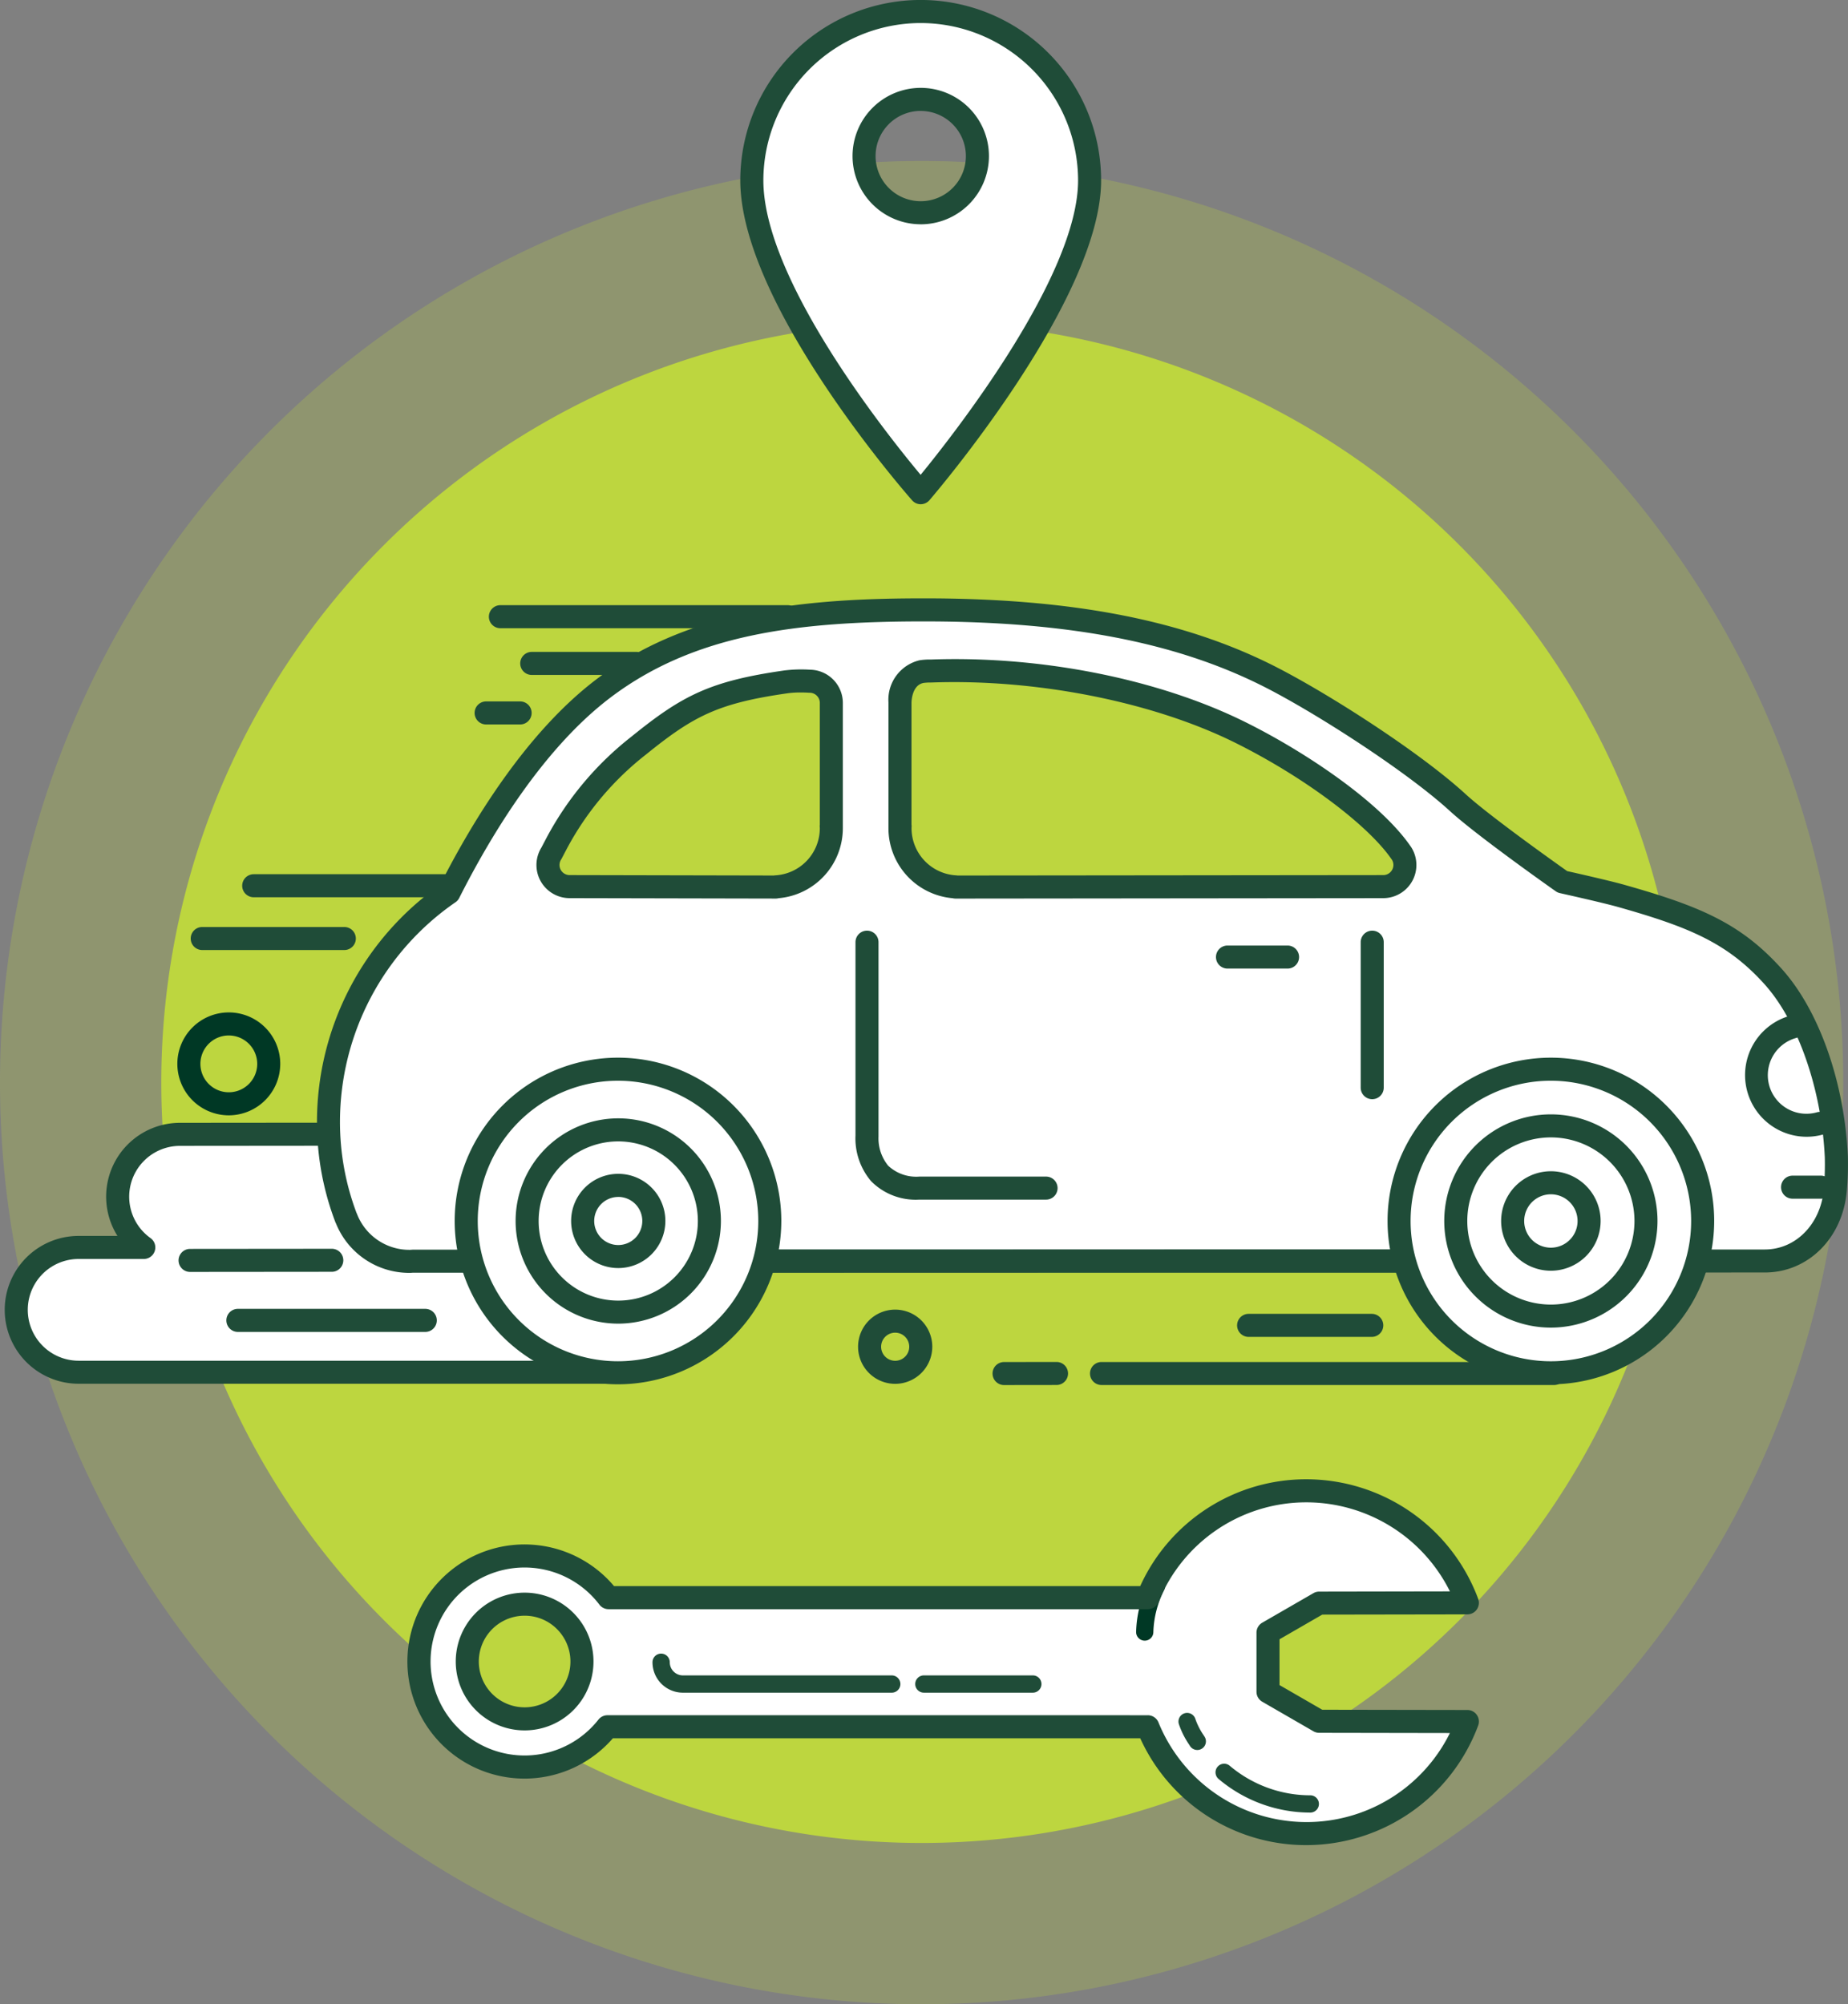 <svg id="ico_car_home" xmlns="http://www.w3.org/2000/svg" width="188.258" height="204.175" viewBox="0 0 188.258 204.175">
  <rect x="0" y="0" width="188.258" height="204.175" fill="#808080" stroke="none"/>
  <g id="Grupo_1943" data-name="Grupo 1943" transform="translate(0 16.401)">
    <path id="Trazado_2574" data-name="Trazado 2574" d="M1201.266,88.63a93.887,93.887,0,1,1-93.886,93.887A93.887,93.887,0,0,1,1201.266,88.63Z" transform="translate(-1107.38 -88.63)" fill="#bdd63f" fill-rule="evenodd" opacity="0.254"/>
  </g>
  <g id="Grupo_1944" data-name="Grupo 1944" transform="translate(16.431 32.832)">
    <path id="Trazado_2575" data-name="Trazado 2575" d="M1198.407,102.2a77.456,77.456,0,1,1-77.456,77.457A77.456,77.456,0,0,1,1198.407,102.2Z" transform="translate(-1120.951 -102.201)" fill="#bdd63f" fill-rule="evenodd"/>
  </g>
  <g id="Grupo_1945" data-name="Grupo 1945" transform="translate(0.483 114.368)">
    <path id="Trazado_2576" data-name="Trazado 2576" d="M1139.875,170.516h-.006l-14.437.015a6.351,6.351,0,0,0-3.688,11.521h-6.638a6.356,6.356,0,1,0,0,12.712H1169.4" transform="translate(-1107.575 -169.343)" fill="#fff"/>
    <path id="Trazado_2577" data-name="Trazado 2577" d="M1169.6,196.141h-54.293a7.529,7.529,0,1,1,0-15.059h3.955a7.521,7.521,0,0,1,6.37-11.522l14.438-.013.007,2.348-14.442.013a5.178,5.178,0,0,0-3.006,9.394,1.174,1.174,0,0,1-.683,2.128h-6.638a5.182,5.182,0,1,0,0,10.365H1169.6a1.173,1.173,0,1,1,0,2.346Z" transform="translate(-1107.779 -169.547)" fill="#1f4c38"/>
  </g>
  <g id="Grupo_1946" data-name="Grupo 1946" transform="translate(32.292 60.953)">
    <path id="Trazado_2578" data-name="Trazado 2578" d="M1288.626,182.109c-.316-6.833-2.626-14.134-6.448-18.371-4.006-4.442-8.056-6.109-15.47-8.2-1.691-.477-5.987-1.43-5.987-1.43s-7.936-5.586-10.657-8.074c-4.384-4.011-13.141-9.682-18.6-12.54-11.167-5.848-24.315-7.092-35.789-7.092-12.248,0-23.542,1.124-32.614,7.98-6.593,4.982-12.01,13.4-15.767,20.837a28.294,28.294,0,0,0-12.273,23.337,27.307,27.307,0,0,0,1.794,9.8l.013.011a6.921,6.921,0,0,0,6.445,4.4c.134,0,.264-.012.4-.019h4.115l126.612-.017h6.938c3.968,0,6.816-3.234,7.183-7.184A30.434,30.434,0,0,0,1288.626,182.109Zm-108.021-27.5-.018.021-20.981-.045h-.021a2.2,2.2,0,0,1-1.859-3.39s.489-.929.516-.978a31.416,31.416,0,0,1,8.391-10.006c5.015-4.062,7.708-5.443,15.006-6.485a13.312,13.312,0,0,1,2.4-.063,2.207,2.207,0,0,1,2.207,2.2h0v12.56l-.01.011c0,.071.011.139.011.209A5.982,5.982,0,0,1,1180.6,154.614Zm61.865-.024h-.021l-43.551.045-.018-.021a5.983,5.983,0,0,1-5.642-5.97c0-.07.007-.138.011-.209l-.01-.011V135.862c.006-1.213.584-2.886,2.206-3.177a7.668,7.668,0,0,1,1.047-.064c10.923-.38,22.821,1.99,31.414,6.258,6.361,3.158,13.412,8.056,16.295,12.132.033.046.13.188.13.188a2.2,2.2,0,0,1-1.861,3.39Z" transform="translate(-1133.848 -125.224)" fill="#fff"/>
    <path id="Trazado_2579" data-name="Trazado 2579" d="M1143.478,194.143a8.049,8.049,0,0,1-7.488-5.027,1.113,1.113,0,0,1-.067-.144,28.547,28.547,0,0,1-1.872-10.215,29.523,29.523,0,0,1,12.534-24.133c3.391-6.667,8.878-15.618,15.973-20.98,9.556-7.221,21.662-8.216,33.321-8.216,15.373,0,26.92,2.3,36.334,7.227,5.567,2.914,14.355,8.6,18.846,12.714,2.4,2.2,9.13,6.981,10.349,7.845.926.207,4.324.973,5.821,1.395,7.716,2.179,11.86,3.93,16.024,8.548,3.813,4.228,6.4,11.548,6.75,19.1h0a31.075,31.075,0,0,1-.113,3.6c-.445,4.779-3.957,8.247-8.352,8.247l-137.711.023C1143.712,194.135,1143.6,194.143,1143.478,194.143Zm-5.406-6.124a1.044,1.044,0,0,1,.054.119,5.718,5.718,0,0,0,5.351,3.658c.065,0,.131,0,.195-.01l.141-.008h.061l137.665-.018c3.155,0,5.684-2.573,6.015-6.118a29.464,29.464,0,0,0,.1-3.273h0c-.321-6.931-2.734-13.855-6.148-17.64-3.775-4.187-7.653-5.808-14.918-7.86-1.639-.462-5.879-1.4-5.922-1.414a1.168,1.168,0,0,1-.421-.186c-.327-.229-8.029-5.658-10.773-8.167-4.215-3.856-12.891-9.506-18.351-12.366-9.066-4.747-20.266-6.958-35.246-6.958-13,0-23.4,1.316-31.906,7.741-6.829,5.162-12.159,13.959-15.427,20.431a1.165,1.165,0,0,1-.381.437,27.177,27.177,0,0,0-11.767,22.373A26.227,26.227,0,0,0,1138.073,188.019Zm42.719-32.007h0l-20.98-.044a3.376,3.376,0,0,1-2.9-5.148l.5-.953a32.4,32.4,0,0,1,8.686-10.361c5.155-4.174,7.976-5.648,15.577-6.734a14.244,14.244,0,0,1,2.609-.074,3.389,3.389,0,0,1,3.338,3.362v12.567c0,.029,0,.059,0,.088,0,.051,0,.091,0,.132a7.16,7.16,0,0,1-6.542,7.127A1.158,1.158,0,0,1,1180.791,156.012Zm2.533-20.995a9.556,9.556,0,0,0-1.315.08c-7.1,1.013-9.585,2.309-14.433,6.234a30.149,30.149,0,0,0-8.093,9.644l-.513.976c-.015.028-.03.054-.047.081a1.029,1.029,0,0,0,.867,1.588l20.812.044a.945.945,0,0,1,.14-.018,4.81,4.81,0,0,0,4.534-4.8l-.01-.153a1.233,1.233,0,0,1,.01-.212v-12.4a1.037,1.037,0,0,0-1.033-1.036l-.084,0C1184.152,135.041,1183.8,135.017,1183.324,135.017Zm15.778,20.995a1.174,1.174,0,0,1-.292-.036,7.161,7.161,0,0,1-6.543-7.127c0-.048,0-.1,0-.146,0-.025,0-.05,0-.074v-12.55c0-.021,0-.042,0-.064a4.134,4.134,0,0,1,3.172-4.279,6.668,6.668,0,0,1,1.028-.077l.182,0c11.2-.391,23.149,1.994,31.98,6.378,6.05,3,13.57,8.037,16.729,12.508l.142.2a3.377,3.377,0,0,1-2.821,5.224h-.015l-43.566.044Zm-4.484-7.511a1.152,1.152,0,0,1,.008.195l-.007.107a4.817,4.817,0,0,0,4.532,4.844c.051,0,.1.01.149.018l43.353-.044h.023a1.034,1.034,0,0,0,1.031-1.034,1.014,1.014,0,0,0-.164-.553l-.1-.138c-2.493-3.528-9.014-8.364-15.859-11.761-8.371-4.156-20.192-6.506-30.851-6.136l-.224.006a4.859,4.859,0,0,0-.658.04c-1.216.218-1.237,1.954-1.237,2.028V148.5Z" transform="translate(-1134.052 -125.428)" fill="#1f4c38"/>
  </g>
  <g id="Grupo_1947" data-name="Grupo 1947" transform="translate(18.067 103.135)">
    <path id="Trazado_2580" data-name="Trazado 2580" d="M1127.544,170.751a5.241,5.241,0,1,1,5.241-5.241A5.247,5.247,0,0,1,1127.544,170.751Zm0-8.135a2.894,2.894,0,1,0,2.895,2.894A2.9,2.9,0,0,0,1127.544,162.617Z" transform="translate(-1122.303 -160.269)" fill="#003825"/>
  </g>
  <g id="Grupo_1948" data-name="Grupo 1948" transform="translate(87.413 133.411)">
    <path id="Trazado_2581" data-name="Trazado 2581" d="M1183.359,192.836a3.78,3.78,0,1,1,3.781-3.78A3.784,3.784,0,0,1,1183.359,192.836Zm0-5.212a1.432,1.432,0,1,0,1.433,1.432A1.433,1.433,0,0,0,1183.359,187.624Z" transform="translate(-1179.58 -185.276)" fill="#1f4c38"/>
  </g>
  <g id="Grupo_1949" data-name="Grupo 1949" transform="translate(75.417 0)">
    <path id="Trazado_2582" data-name="Trazado 2582" d="M1187.846,76.052a17.2,17.2,0,0,0-17.2,17.2c0,12.255,17.2,31.816,17.2,31.816s17.2-20.032,17.2-31.816A17.2,17.2,0,0,0,1187.846,76.052Zm0,20.5a5.774,5.774,0,1,1,5.775-5.774A5.774,5.774,0,0,1,1187.845,96.555Z" transform="translate(-1169.468 -74.879)" fill="#fff"/>
    <path id="Trazado_2583" data-name="Trazado 2583" d="M1188.051,126.449a1.169,1.169,0,0,1-.881-.4c-.714-.812-17.5-20.037-17.5-32.591a18.378,18.378,0,0,1,36.756,0c0,12.08-16.773,31.749-17.487,32.581a1.175,1.175,0,0,1-.884.408Zm0-49.019a16.048,16.048,0,0,0-16.031,16.03c0,10.1,12.531,25.813,16.021,29.993,3.476-4.25,16.039-20.282,16.039-29.993A16.048,16.048,0,0,0,1188.051,77.431Zm0,20.5A6.948,6.948,0,1,1,1195,90.987,6.955,6.955,0,0,1,1188.049,97.934Zm0-11.549a4.6,4.6,0,1,0,4.6,4.6A4.606,4.606,0,0,0,1188.049,86.385Z" transform="translate(-1169.672 -75.083)" fill="#1f4c38"/>
  </g>
  <g id="Grupo_1969" data-name="Grupo 1969" transform="translate(18.19 61.649)">
    <g id="Grupo_1950" data-name="Grupo 1950" transform="translate(56.864 65.638)">
      <line id="Línea_54" data-name="Línea 54" y1="0.009" x2="66.783" transform="translate(1.174 1.174)" fill="#fff" stroke="#1f4c38" stroke-width="1"/>
      <path id="Trazado_2584" data-name="Trazado 2584" d="M1170.545,182.574a1.174,1.174,0,0,1,0-2.348l66.784-.008a1.174,1.174,0,0,1,0,2.348Z" transform="translate(-1169.372 -180.218)" fill="#1f4c38"/>
    </g>
    <g id="Grupo_1951" data-name="Grupo 1951" transform="translate(68.953 33.157)">
      <path id="Trazado_2585" data-name="Trazado 2585" d="M1198.776,180.789h-12.907a6.384,6.384,0,0,1-4.913-1.877,6.739,6.739,0,0,1-1.593-4.666V154.563a1.173,1.173,0,1,1,2.346,0v19.719c0,.03,0,.062,0,.092a4.409,4.409,0,0,0,.984,2.959,4.176,4.176,0,0,0,3.178,1.11h12.907a1.173,1.173,0,1,1,0,2.346Z" transform="translate(-1179.357 -153.39)" fill="#1f4c38"/>
    </g>
    <g id="Grupo_1952" data-name="Grupo 1952" transform="translate(120.426 33.157)">
      <path id="Trazado_2586" data-name="Trazado 2586" d="M1223.045,170.559a1.173,1.173,0,0,1-1.173-1.173V154.563a1.173,1.173,0,0,1,2.347,0v14.823A1.174,1.174,0,0,1,1223.045,170.559Z" transform="translate(-1221.872 -153.39)" fill="#1f4c38"/>
    </g>
    <g id="Grupo_1953" data-name="Grupo 1953" transform="translate(105.683 34.672)">
      <path id="Trazado_2587" data-name="Trazado 2587" d="M1216.986,156.989h-6.117a1.174,1.174,0,1,1,0-2.348h6.117a1.174,1.174,0,0,1,0,2.348Z" transform="translate(-1209.695 -154.641)" fill="#1f4c38"/>
    </g>
    <g id="Grupo_1954" data-name="Grupo 1954" transform="translate(163.246 58.114)">
      <path id="Trazado_2588" data-name="Trazado 2588" d="M1261.3,176.351h-2.885a1.174,1.174,0,1,1,0-2.348h2.885a1.174,1.174,0,0,1,0,2.348Z" transform="translate(-1257.24 -174.003)" fill="#1f4c38"/>
    </g>
    <g id="Grupo_1955" data-name="Grupo 1955" transform="translate(1.235 32.785)">
      <path id="Trazado_2589" data-name="Trazado 2589" d="M1139.074,155.428H1124.6a1.173,1.173,0,1,1,0-2.346h14.476a1.173,1.173,0,1,1,0,2.346Z" transform="translate(-1123.424 -153.082)" fill="#1f4c38"/>
    </g>
    <g id="Grupo_1956" data-name="Grupo 1956" transform="translate(0 65.562)">
      <line id="Línea_55" data-name="Línea 55" x1="14.437" y2="0.013" transform="translate(1.173 1.173)" fill="#fff"/>
      <path id="Trazado_2590" data-name="Trazado 2590" d="M1123.577,182.515a1.173,1.173,0,0,1,0-2.346l14.438-.013h0a1.173,1.173,0,0,1,0,2.346l-14.437.013Z" transform="translate(-1122.404 -180.155)" fill="#1f4c38"/>
    </g>
    <g id="Grupo_1957" data-name="Grupo 1957" transform="translate(82.923 77.093)">
      <line id="Línea_56" data-name="Línea 56" x1="5.343" y2="0.007" transform="translate(1.173 1.174)" fill="#fff"/>
      <path id="Trazado_2591" data-name="Trazado 2591" d="M1192.069,192.034a1.174,1.174,0,0,1,0-2.348l5.342-.007h0a1.174,1.174,0,0,1,0,2.348l-5.343.007Z" transform="translate(-1190.896 -189.679)" fill="#1f4c38"/>
    </g>
    <g id="Grupo_1958" data-name="Grupo 1958" transform="translate(92.85 77.097)">
      <line id="Línea_57" data-name="Línea 57" x1="46.106" transform="translate(1.173 1.173)" fill="#fff"/>
      <path id="Trazado_2592" data-name="Trazado 2592" d="M1246.374,192.029h-46.106a1.173,1.173,0,0,1,0-2.346h46.106a1.173,1.173,0,1,1,0,2.346Z" transform="translate(-1199.095 -189.683)" fill="#1f4c38"/>
    </g>
    <g id="Grupo_1959" data-name="Grupo 1959" transform="translate(4.869 71.684)">
      <line id="Línea_58" data-name="Línea 58" x1="19.092" transform="translate(1.173 1.174)" fill="#fff"/>
      <path id="Trazado_2593" data-name="Trazado 2593" d="M1146.691,187.56H1127.6a1.174,1.174,0,0,1,0-2.348h19.091a1.174,1.174,0,0,1,0,2.348Z" transform="translate(-1126.426 -185.212)" fill="#1f4c38"/>
    </g>
    <g id="Grupo_1960" data-name="Grupo 1960" transform="translate(6.482 27.407)">
      <path id="Trazado_2594" data-name="Trazado 2594" d="M1148.707,150.988h-19.774a1.174,1.174,0,1,1,0-2.348h19.774a1.174,1.174,0,0,1,0,2.348Z" transform="translate(-1127.758 -148.64)" fill="#1f4c38"/>
    </g>
    <g id="Grupo_1961" data-name="Grupo 1961" transform="translate(31.613)">
      <path id="Trazado_2595" data-name="Trazado 2595" d="M1178.952,128.351h-29.264a1.174,1.174,0,0,1,0-2.348h29.264a1.174,1.174,0,1,1,0,2.348Z" transform="translate(-1148.515 -126.003)" fill="#1f4c38"/>
    </g>
    <g id="Grupo_1962" data-name="Grupo 1962" transform="translate(34.806 4.76)">
      <path id="Trazado_2596" data-name="Trazado 2596" d="M1162.991,132.283h-10.664a1.174,1.174,0,1,1,0-2.348h10.664a1.174,1.174,0,0,1,0,2.348Z" transform="translate(-1151.153 -129.935)" fill="#1f4c38"/>
    </g>
    <g id="Grupo_1963" data-name="Grupo 1963" transform="translate(30.16 9.805)">
      <path id="Trazado_2597" data-name="Trazado 2597" d="M1151.949,136.45h-3.461a1.174,1.174,0,0,1,0-2.348h3.461a1.174,1.174,0,1,1,0,2.348Z" transform="translate(-1147.315 -134.102)" fill="#1f4c38"/>
    </g>
    <g id="Grupo_1964" data-name="Grupo 1964" transform="translate(107.836 72.192)">
      <line id="Línea_59" data-name="Línea 59" x1="12.543" transform="translate(1.173 1.173)" fill="#fff"/>
      <path id="Trazado_2598" data-name="Trazado 2598" d="M1225.19,187.979h-12.544a1.174,1.174,0,0,1,0-2.348h12.544a1.174,1.174,0,0,1,0,2.348Z" transform="translate(-1211.473 -185.631)" fill="#1f4c38"/>
    </g>
    <g id="Grupo_1965" data-name="Grupo 1965" transform="translate(159.577 41.782)">
      <path id="Trazado_2599" data-name="Trazado 2599" d="M1260.48,172.884a6.282,6.282,0,0,1-1.693-12.327,1.174,1.174,0,0,1,.637,2.26,3.932,3.932,0,1,0,2.133,7.569,1.174,1.174,0,0,1,.637,2.259A6.3,6.3,0,0,1,1260.48,172.884Z" transform="translate(-1254.209 -160.513)" fill="#1f4c38"/>
    </g>
    <g id="Grupo_1966" data-name="Grupo 1966" transform="translate(123.163 46.095)">
      <path id="Trazado_2600" data-name="Trazado 2600" d="M1256.028,180.509a15.463,15.463,0,1,0-15.464,15.464A15.463,15.463,0,0,0,1256.028,180.509Z" transform="translate(-1223.929 -163.872)" fill="#fff"/>
      <path id="Trazado_2601" data-name="Trazado 2601" d="M1240.769,197.351a16.637,16.637,0,1,1,16.637-16.637A16.656,16.656,0,0,1,1240.769,197.351Zm0-30.927a14.29,14.29,0,1,0,14.29,14.29A14.306,14.306,0,0,0,1240.769,166.424Z" transform="translate(-1224.133 -164.076)" fill="#1f4c38"/>
    </g>
    <g id="Grupo_1967" data-name="Grupo 1967" transform="translate(128.938 51.87)">
      <path id="Trazado_2602" data-name="Trazado 2602" d="M1249.249,179.5a9.689,9.689,0,1,0-9.69,9.689A9.689,9.689,0,0,0,1249.249,179.5Z" transform="translate(-1228.699 -168.642)" fill="#fff"/>
      <path id="Trazado_2603" data-name="Trazado 2603" d="M1239.764,190.571a10.862,10.862,0,1,1,10.862-10.862A10.874,10.874,0,0,1,1239.764,190.571Zm0-19.377a8.515,8.515,0,1,0,8.516,8.515A8.523,8.523,0,0,0,1239.764,171.194Z" transform="translate(-1228.903 -168.846)" fill="#1f4c38"/>
    </g>
    <g id="Grupo_1968" data-name="Grupo 1968" transform="translate(134.733 57.666)">
      <path id="Trazado_2604" data-name="Trazado 2604" d="M1242.444,178.5a3.892,3.892,0,1,0-3.892,3.892A3.892,3.892,0,0,0,1242.444,178.5Z" transform="translate(-1233.485 -173.429)" fill="#fff"/>
      <path id="Trazado_2605" data-name="Trazado 2605" d="M1238.756,183.767a5.067,5.067,0,1,1,5.067-5.067A5.074,5.074,0,0,1,1238.756,183.767Zm0-7.786a2.719,2.719,0,1,0,2.719,2.719A2.723,2.723,0,0,0,1238.756,175.981Z" transform="translate(-1233.689 -173.633)" fill="#1f4c38"/>
    </g>
  </g>
  <g id="Grupo_1970" data-name="Grupo 1970" transform="translate(42.694 151.87)">
    <path id="Trazado_2606" data-name="Trazado 2606" d="M1233.053,235.442a17.467,17.467,0,0,0,16.382-11.415l-15.1-.025-5.213-3.01v-6.018l5.212-3.01,15.1-.025a17.464,17.464,0,0,0-32.561-.53H1161.94a10.748,10.748,0,1,0-.107,13.149h55.044A17.458,17.458,0,0,0,1233.053,235.442Zm-85.5-17.531a5.843,5.843,0,1,1,5.843,5.844A5.842,5.842,0,0,1,1147.551,217.911Z" transform="translate(-1142.644 -200.523)" fill="#fff"/>
  </g>
  <g id="Grupo_1971" data-name="Grupo 1971" transform="translate(93.234 170.67)">
    <path id="Trazado_2607" data-name="Trazado 2607" d="M1196.37,217.813h-11.1a.88.88,0,1,1,0-1.76h11.1a.88.88,0,0,1,0,1.76Z" transform="translate(-1184.388 -216.051)" fill="#1f4c38"/>
  </g>
  <g id="Grupo_1972" data-name="Grupo 1972" transform="translate(66.469 168.451)">
    <path id="Trazado_2608" data-name="Trazado 2608" d="M1186.656,218.2h-21.274a3.1,3.1,0,0,1-3.1-3.1.88.88,0,1,1,1.76,0,1.342,1.342,0,0,0,1.34,1.34h21.274a.88.88,0,0,1,0,1.76Z" transform="translate(-1162.281 -214.218)" fill="#1f4c38"/>
  </g>
  <g id="Grupo_1973" data-name="Grupo 1973" transform="translate(115.737 160.677)">
    <path id="Trazado_2609" data-name="Trazado 2609" d="M1203.855,214.254a.88.88,0,0,1-.88-.879,11.888,11.888,0,0,1,1.311-5.119.88.88,0,1,1,1.546.843,10.123,10.123,0,0,0-1.1,4.275.879.879,0,0,1-.88.88Z" transform="translate(-1202.975 -207.797)" fill="#003825"/>
  </g>
  <g id="Grupo_1974" data-name="Grupo 1974" transform="translate(41.521 150.697)">
    <path id="Trazado_2610" data-name="Trazado 2610" d="M1233.257,236.819a18.554,18.554,0,0,1-16.946-10.884h-53.722a11.927,11.927,0,1,1,.119-15.5h53.6a18.557,18.557,0,0,1,16.945-10.885h0a18.7,18.7,0,0,1,17.486,12.183,1.174,1.174,0,0,1-1.1,1.58l-14.785.024-4.355,2.513v4.665l4.354,2.513,14.785.025a1.173,1.173,0,0,1,1.1,1.58A18.71,18.71,0,0,1,1233.257,236.819Zm-16.175-13.231a1.171,1.171,0,0,1,1.087.731,16.288,16.288,0,0,0,29.689,1.082l-13.319-.023a1.183,1.183,0,0,1-.586-.156l-5.212-3.01a1.171,1.171,0,0,1-.587-1.017v-6.018a1.173,1.173,0,0,1,.587-1.017l5.213-3.009a1.166,1.166,0,0,1,.585-.157l13.321-.023a16.36,16.36,0,0,0-14.6-9.071h0a16.227,16.227,0,0,0-15.087,10.153,1.172,1.172,0,0,1-1.087.732h-54.936a1.174,1.174,0,0,1-.933-.462,9.575,9.575,0,1,0-.1,11.711,1.176,1.176,0,0,1,.923-.447Zm-63.484,1.544a7.016,7.016,0,1,1,0-14.032h0a7.016,7.016,0,0,1,0,14.032Zm0-11.684a4.667,4.667,0,1,0,3.3,1.367,4.641,4.641,0,0,0-3.3-1.367Z" transform="translate(-1141.675 -199.554)" fill="#1f4c38"/>
  </g>
  <g id="Grupo_1975" data-name="Grupo 1975" transform="translate(123.81 179.656)">
    <path id="Trazado_2611" data-name="Trazado 2611" d="M1219.313,228.464h0a14.478,14.478,0,0,1-9.36-3.441.88.88,0,0,1,1.139-1.341,12.718,12.718,0,0,0,8.221,3.022.88.88,0,1,1,0,1.76Z" transform="translate(-1209.643 -223.473)" fill="#1f4c38"/>
  </g>
  <g id="Grupo_1976" data-name="Grupo 1976" transform="translate(120.045 174.472)">
    <path id="Trazado_2612" data-name="Trazado 2612" d="M1208.458,222.991a.883.883,0,0,1-.747-.413l-.087-.139a8.591,8.591,0,0,1-1.039-2.071.881.881,0,0,1,1.659-.592,6.815,6.815,0,0,0,.87,1.726l.088.14a.88.88,0,0,1-.745,1.349Z" transform="translate(-1206.533 -219.191)" fill="#1f4c38"/>
  </g>
  <g id="Grupo_1977" data-name="Grupo 1977" transform="translate(46.32 107.745)">
    <path id="Trazado_2613" data-name="Trazado 2613" d="M1177.535,180.509a15.464,15.464,0,1,0-15.463,15.464A15.464,15.464,0,0,0,1177.535,180.509Z" transform="translate(-1145.435 -163.873)" fill="#fff"/>
    <path id="Trazado_2614" data-name="Trazado 2614" d="M1162.276,197.351a16.637,16.637,0,1,1,16.636-16.637A16.657,16.657,0,0,1,1162.276,197.351Zm0-30.926a14.289,14.289,0,1,0,14.29,14.289A14.305,14.305,0,0,0,1162.276,166.425Z" transform="translate(-1145.639 -164.077)" fill="#1f4c38"/>
  </g>
  <g id="Grupo_1978" data-name="Grupo 1978" transform="translate(52.525 113.925)">
    <path id="Trazado_2615" data-name="Trazado 2615" d="M1170.3,179.434a9.284,9.284,0,1,0-9.284,9.284A9.284,9.284,0,0,0,1170.3,179.434Z" transform="translate(-1150.56 -168.977)" fill="#fff"/>
    <path id="Trazado_2616" data-name="Trazado 2616" d="M1161.221,190.095a10.457,10.457,0,1,1,10.458-10.457A10.468,10.468,0,0,1,1161.221,190.095Zm0-18.566a8.11,8.11,0,1,0,8.11,8.109A8.119,8.119,0,0,0,1161.221,171.529Z" transform="translate(-1150.764 -169.181)" fill="#1f4c38"/>
  </g>
  <g id="Grupo_1979" data-name="Grupo 1979" transform="translate(58.186 119.586)">
    <path id="Trazado_2617" data-name="Trazado 2617" d="M1163.654,178.448a3.622,3.622,0,1,0-3.622,3.622A3.622,3.622,0,0,0,1163.654,178.448Z" transform="translate(-1155.236 -173.653)" fill="#fff"/>
    <path id="Trazado_2618" data-name="Trazado 2618" d="M1160.236,183.449a4.8,4.8,0,1,1,4.8-4.8A4.8,4.8,0,0,1,1160.236,183.449Zm0-7.245a2.449,2.449,0,1,0,2.449,2.448A2.451,2.451,0,0,0,1160.236,176.2Z" transform="translate(-1155.44 -173.857)" fill="#1f4c38"/>
  </g>
</svg>
